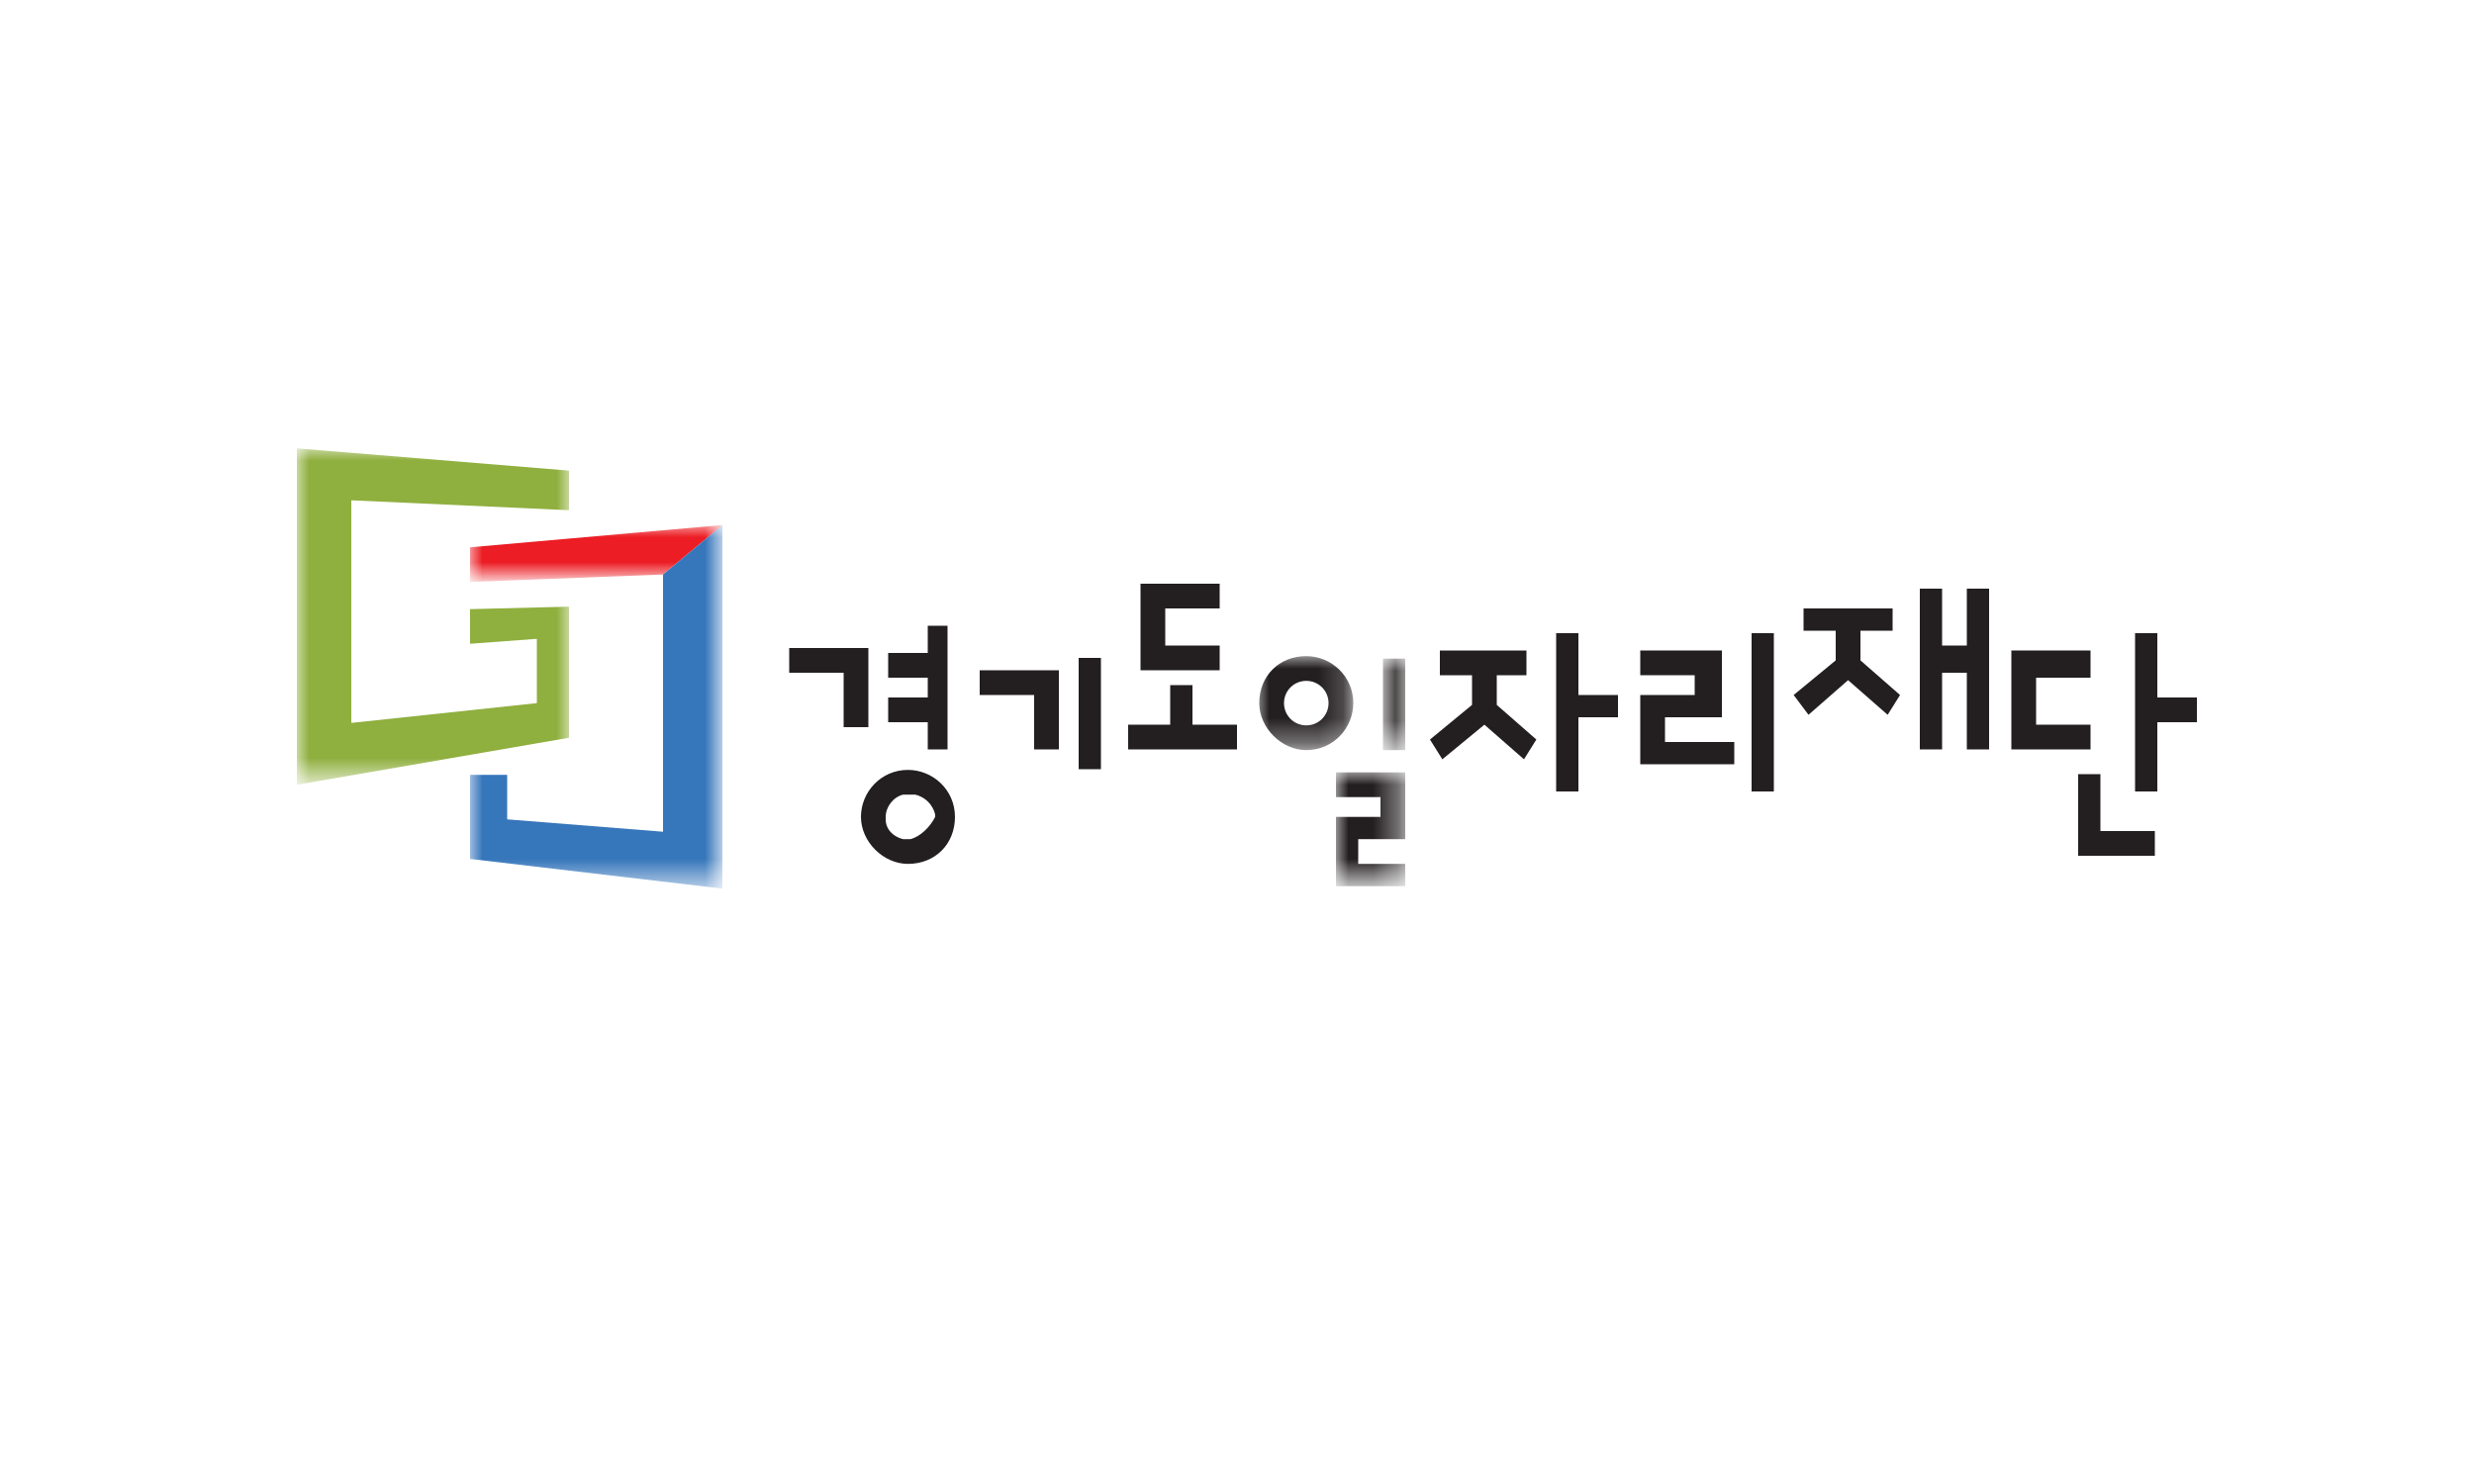 <?xml version="1.0" encoding="utf-8"?>
<!-- Generator: Adobe Illustrator 24.1.0, SVG Export Plug-In . SVG Version: 6.00 Build 0)  -->
<svg version="1.1" id="레이어_1" xmlns="http://www.w3.org/2000/svg" xmlns:xlink="http://www.w3.org/1999/xlink" x="0px"
	 y="0px" viewBox="0 0 100 60" style="enable-background:new 0 0 100 60;" xml:space="preserve">
<style type="text/css">
	.st0{fill-rule:evenodd;clip-rule:evenodd;fill:#231F20;}
	.st1{filter:url(#Adobe_OpacityMaskFilter);}
	.st2{fill-rule:evenodd;clip-rule:evenodd;fill:#FFFFFF;}
	.st3{mask:url(#mask-2_1_);fill-rule:evenodd;clip-rule:evenodd;fill:#231F20;}
	.st4{filter:url(#Adobe_OpacityMaskFilter_1_);}
	.st5{mask:url(#mask-2_2_);fill-rule:evenodd;clip-rule:evenodd;fill:#231F20;}
	.st6{filter:url(#Adobe_OpacityMaskFilter_2_);}
	.st7{mask:url(#mask-2_3_);fill-rule:evenodd;clip-rule:evenodd;fill:#231F20;}
	.st8{filter:url(#Adobe_OpacityMaskFilter_3_);}
	.st9{mask:url(#mask-2_4_);fill-rule:evenodd;clip-rule:evenodd;fill:#8FAF3E;}
	.st10{filter:url(#Adobe_OpacityMaskFilter_4_);}
	.st11{mask:url(#mask-2_5_);fill-rule:evenodd;clip-rule:evenodd;fill:#EC1D24;}
	.st12{filter:url(#Adobe_OpacityMaskFilter_5_);}
	.st13{mask:url(#mask-2_6_);fill-rule:evenodd;clip-rule:evenodd;fill:#3676BB;}
</style>
<desc>Created with Sketch.</desc>
<g id="logo_x2F_gjf">
	<g id="Group-32" transform="translate(12, 18)">
		<polygon id="Fill-1" class="st0" points="29.8,12.3 30.8,12.3 30.8,9.1 27.6,9.1 27.6,10.1 29.8,10.1 		"/>
		<polygon id="Fill-2" class="st0" points="31.6,13.1 32.5,13.1 32.5,8.6 31.6,8.6 		"/>
		<polygon id="Fill-3" class="st0" points="55.3,11 57.6,11 57.6,8.3 54.3,8.3 54.3,9.3 56.5,9.3 56.5,10.1 54.3,10.1 54.3,12.9 
			58.1,12.9 58.1,12 55.3,12 		"/>
		<polygon id="Fill-4" class="st0" points="58.8,14 59.7,14 59.7,7.6 58.8,7.6 		"/>
		<polygon id="Fill-5" class="st0" points="35.1,6.6 37.3,6.6 37.3,5.6 34.1,5.6 34.1,9.1 37.3,9.1 37.3,8.1 35.1,8.1 		"/>
		<polygon id="Fill-6" class="st0" points="36.2,9.7 35.3,9.7 35.3,11.3 33.6,11.3 33.6,12.3 38,12.3 38,11.3 36.2,11.3 		"/>
		<polygon id="Fill-7" class="st0" points="70.3,9.4 72.5,9.4 72.5,8.3 69.3,8.3 69.3,12.3 72.5,12.3 72.5,11.3 70.3,11.3 		"/>
		<polygon id="Fill-8" class="st0" points="74.3,7.6 74.3,14 75.2,14 75.2,11.2 76.8,11.2 76.8,10.2 75.2,10.2 75.2,7.6 		"/>
		<polygon id="Fill-9" class="st0" points="72.9,13.3 72,13.3 72,16.6 75.1,16.6 75.1,15.6 72.9,15.6 		"/>
		<polygon id="Fill-10" class="st0" points="66.5,5.8 65.6,5.8 65.6,12.3 66.5,12.3 66.5,9.2 67.5,9.2 67.5,12.3 68.4,12.3 
			68.4,5.8 67.5,5.8 67.5,8.1 66.5,8.1 		"/>
		<polygon id="Fill-11" class="st0" points="63.2,7.5 64.5,7.5 64.5,6.6 60.9,6.6 60.9,7.5 62.2,7.5 62.2,8.7 60.5,10.1 61.1,10.9 
			62.7,9.5 64.3,10.9 64.8,10.1 63.2,8.7 		"/>
		<polygon id="Fill-12" class="st0" points="51.8,7.6 50.9,7.6 50.9,14 51.8,14 51.8,11 53.4,11 53.4,10.1 51.8,10.1 		"/>
		<polygon id="Fill-13" class="st0" points="48.5,9.3 49.7,9.3 49.7,8.3 46.2,8.3 46.2,9.3 47.5,9.3 47.5,10.5 45.8,11.9 46.3,12.7 
			48,11.3 49.6,12.7 50.1,11.9 48.5,10.5 		"/>
		<polygon id="Fill-14" class="st0" points="22.1,11.4 23.1,11.4 23.1,8.2 19.9,8.2 19.9,9.2 22.1,9.2 		"/>
		<polygon id="Fill-15" class="st0" points="25.5,12.3 26.3,12.3 26.3,7.3 25.5,7.3 25.5,8.4 23.9,8.4 23.9,9.4 25.5,9.4 25.5,10.2 
			23.9,10.2 23.9,11.2 25.5,11.2 		"/>
		<g id="Group-31" transform="translate(0, 0.128)">
			<path id="Fill-16" class="st0" d="M24.8,15.8L24.8,15.8C24.8,15.8,24.8,15.8,24.8,15.8L24.8,15.8L24.8,15.8c0,0-0.1,0-0.1,0
				c-0.1,0-0.1,0-0.2,0c0,0,0,0,0,0h0c-0.4-0.1-0.7-0.4-0.7-0.8c0,0,0-0.1,0-0.1c0-0.4,0.3-0.8,0.7-0.9v0h0c0,0,0,0,0,0
				c0.1,0,0.1,0,0.2,0c0.1,0,0.2,0,0.3,0c0,0,0,0,0,0c0.4,0.1,0.7,0.4,0.8,0.8c0,0,0,0.1,0,0.1C25.6,15.3,25.2,15.7,24.8,15.8
				 M24.7,13c-1.1,0-1.9,0.9-1.9,1.9c0,1,0.9,1.9,1.9,1.9c1.1,0,1.9-0.8,1.9-1.9C26.6,13.8,25.7,13,24.7,13"/>
			<path id="Fill-18" class="st0" d="M25.1,13.9L25.1,13.9C25.1,13.9,25.1,13.9,25.1,13.9C25.1,13.9,25.1,13.9,25.1,13.9"/>
			<path id="Fill-20" class="st0" d="M24.9,15.7L24.9,15.7C24.9,15.7,24.9,15.7,24.9,15.7C24.9,15.7,24.9,15.7,24.9,15.7"/>
			<path id="Fill-22" class="st0" d="M24,14.9C24,14.9,24,14.9,24,14.9C24,14.9,24,14.9,24,14.9"/>
			<g id="Clip-25">
			</g>
			<defs>
				<filter id="Adobe_OpacityMaskFilter" filterUnits="userSpaceOnUse" x="43.9" y="8.5" width="0.9" height="3.7">
					<feColorMatrix  type="matrix" values="1 0 0 0 0  0 1 0 0 0  0 0 1 0 0  0 0 0 1 0"/>
				</filter>
			</defs>
			<mask maskUnits="userSpaceOnUse" x="43.9" y="8.5" width="0.9" height="3.7" id="mask-2_1_">
				<g class="st1">
					<polygon id="path-1_1_" class="st2" points="0,17.8 76.8,17.8 76.8,0 0,0 					"/>
				</g>
			</mask>
			<polygon id="Fill-24" class="st3" points="43.9,12.2 44.8,12.2 44.8,8.5 43.9,8.5 			"/>
			<defs>
				<filter id="Adobe_OpacityMaskFilter_1_" filterUnits="userSpaceOnUse" x="42" y="13.1" width="2.8" height="4.6">
					<feColorMatrix  type="matrix" values="1 0 0 0 0  0 1 0 0 0  0 0 1 0 0  0 0 0 1 0"/>
				</filter>
			</defs>
			<mask maskUnits="userSpaceOnUse" x="42" y="13.1" width="2.8" height="4.6" id="mask-2_2_">
				<g class="st4">
					<polygon id="path-1_2_" class="st2" points="0,17.8 76.8,17.8 76.8,0 0,0 					"/>
				</g>
			</mask>
			<polygon id="Fill-26" class="st5" points="42.9,15.8 44.8,15.8 44.8,13.1 42,13.1 42,14.1 43.8,14.1 43.8,14.9 42,14.9 42,17.7 
				44.8,17.7 44.8,16.8 42.9,16.8 			"/>
			<defs>
				<filter id="Adobe_OpacityMaskFilter_2_" filterUnits="userSpaceOnUse" x="38.8" y="8.4" width="3.9" height="3.8">
					<feColorMatrix  type="matrix" values="1 0 0 0 0  0 1 0 0 0  0 0 1 0 0  0 0 0 1 0"/>
				</filter>
			</defs>
			<mask maskUnits="userSpaceOnUse" x="38.8" y="8.4" width="3.9" height="3.8" id="mask-2_3_">
				<g class="st6">
					<polygon id="path-1_3_" class="st2" points="0,17.8 76.8,17.8 76.8,0 0,0 					"/>
				</g>
			</mask>
			<path id="Fill-27" class="st7" d="M40.8,11.2c-0.5,0-0.9-0.4-0.9-0.9c0-0.5,0.4-0.9,0.9-0.9c0.5,0,0.9,0.4,0.9,0.9
				C41.7,10.8,41.3,11.2,40.8,11.2 M40.8,8.4c-1.1,0-1.9,0.8-1.9,1.9c0,1,0.9,1.9,1.9,1.9c1.1,0,1.9-0.9,1.9-1.9
				C42.7,9.2,41.8,8.4,40.8,8.4"/>
			<defs>
				<filter id="Adobe_OpacityMaskFilter_3_" filterUnits="userSpaceOnUse" x="0" y="0" width="11" height="13.6">
					<feColorMatrix  type="matrix" values="1 0 0 0 0  0 1 0 0 0  0 0 1 0 0  0 0 0 1 0"/>
				</filter>
			</defs>
			<mask maskUnits="userSpaceOnUse" x="0" y="0" width="11" height="13.6" id="mask-2_4_">
				<g class="st8">
					<polygon id="path-1_4_" class="st2" points="0,17.8 76.8,17.8 76.8,0 0,0 					"/>
				</g>
			</mask>
			<polygon id="Fill-28" class="st9" points="7,7.9 9.7,7.7 9.7,10.3 2.2,11.1 2.2,2.1 11,2.5 11,0.9 0,0 0,13.6 11,11.7 11,6.4 
				7,6.5 			"/>
			<defs>
				<filter id="Adobe_OpacityMaskFilter_4_" filterUnits="userSpaceOnUse" x="7" y="3.1" width="10.3" height="2.2">
					<feColorMatrix  type="matrix" values="1 0 0 0 0  0 1 0 0 0  0 0 1 0 0  0 0 0 1 0"/>
				</filter>
			</defs>
			<mask maskUnits="userSpaceOnUse" x="7" y="3.1" width="10.3" height="2.2" id="mask-2_5_">
				<g class="st10">
					<polygon id="path-1_5_" class="st2" points="0,17.8 76.8,17.8 76.8,0 0,0 					"/>
				</g>
			</mask>
			<polygon id="Fill-29" class="st11" points="7,4 7,5.4 14.8,5.1 17.2,3.1 			"/>
			<defs>
				<filter id="Adobe_OpacityMaskFilter_5_" filterUnits="userSpaceOnUse" x="7" y="3.1" width="10.3" height="14.7">
					<feColorMatrix  type="matrix" values="1 0 0 0 0  0 1 0 0 0  0 0 1 0 0  0 0 0 1 0"/>
				</filter>
			</defs>
			<mask maskUnits="userSpaceOnUse" x="7" y="3.1" width="10.3" height="14.7" id="mask-2_6_">
				<g class="st12">
					<polygon id="path-1_6_" class="st2" points="0,17.8 76.8,17.8 76.8,0 0,0 					"/>
				</g>
			</mask>
			<polygon id="Fill-30" class="st13" points="14.8,5.1 14.8,15.5 8.5,15 8.5,13.2 7,13.2 7,16.6 17.2,17.8 17.2,3.1 			"/>
		</g>
	</g>
</g>
</svg>
